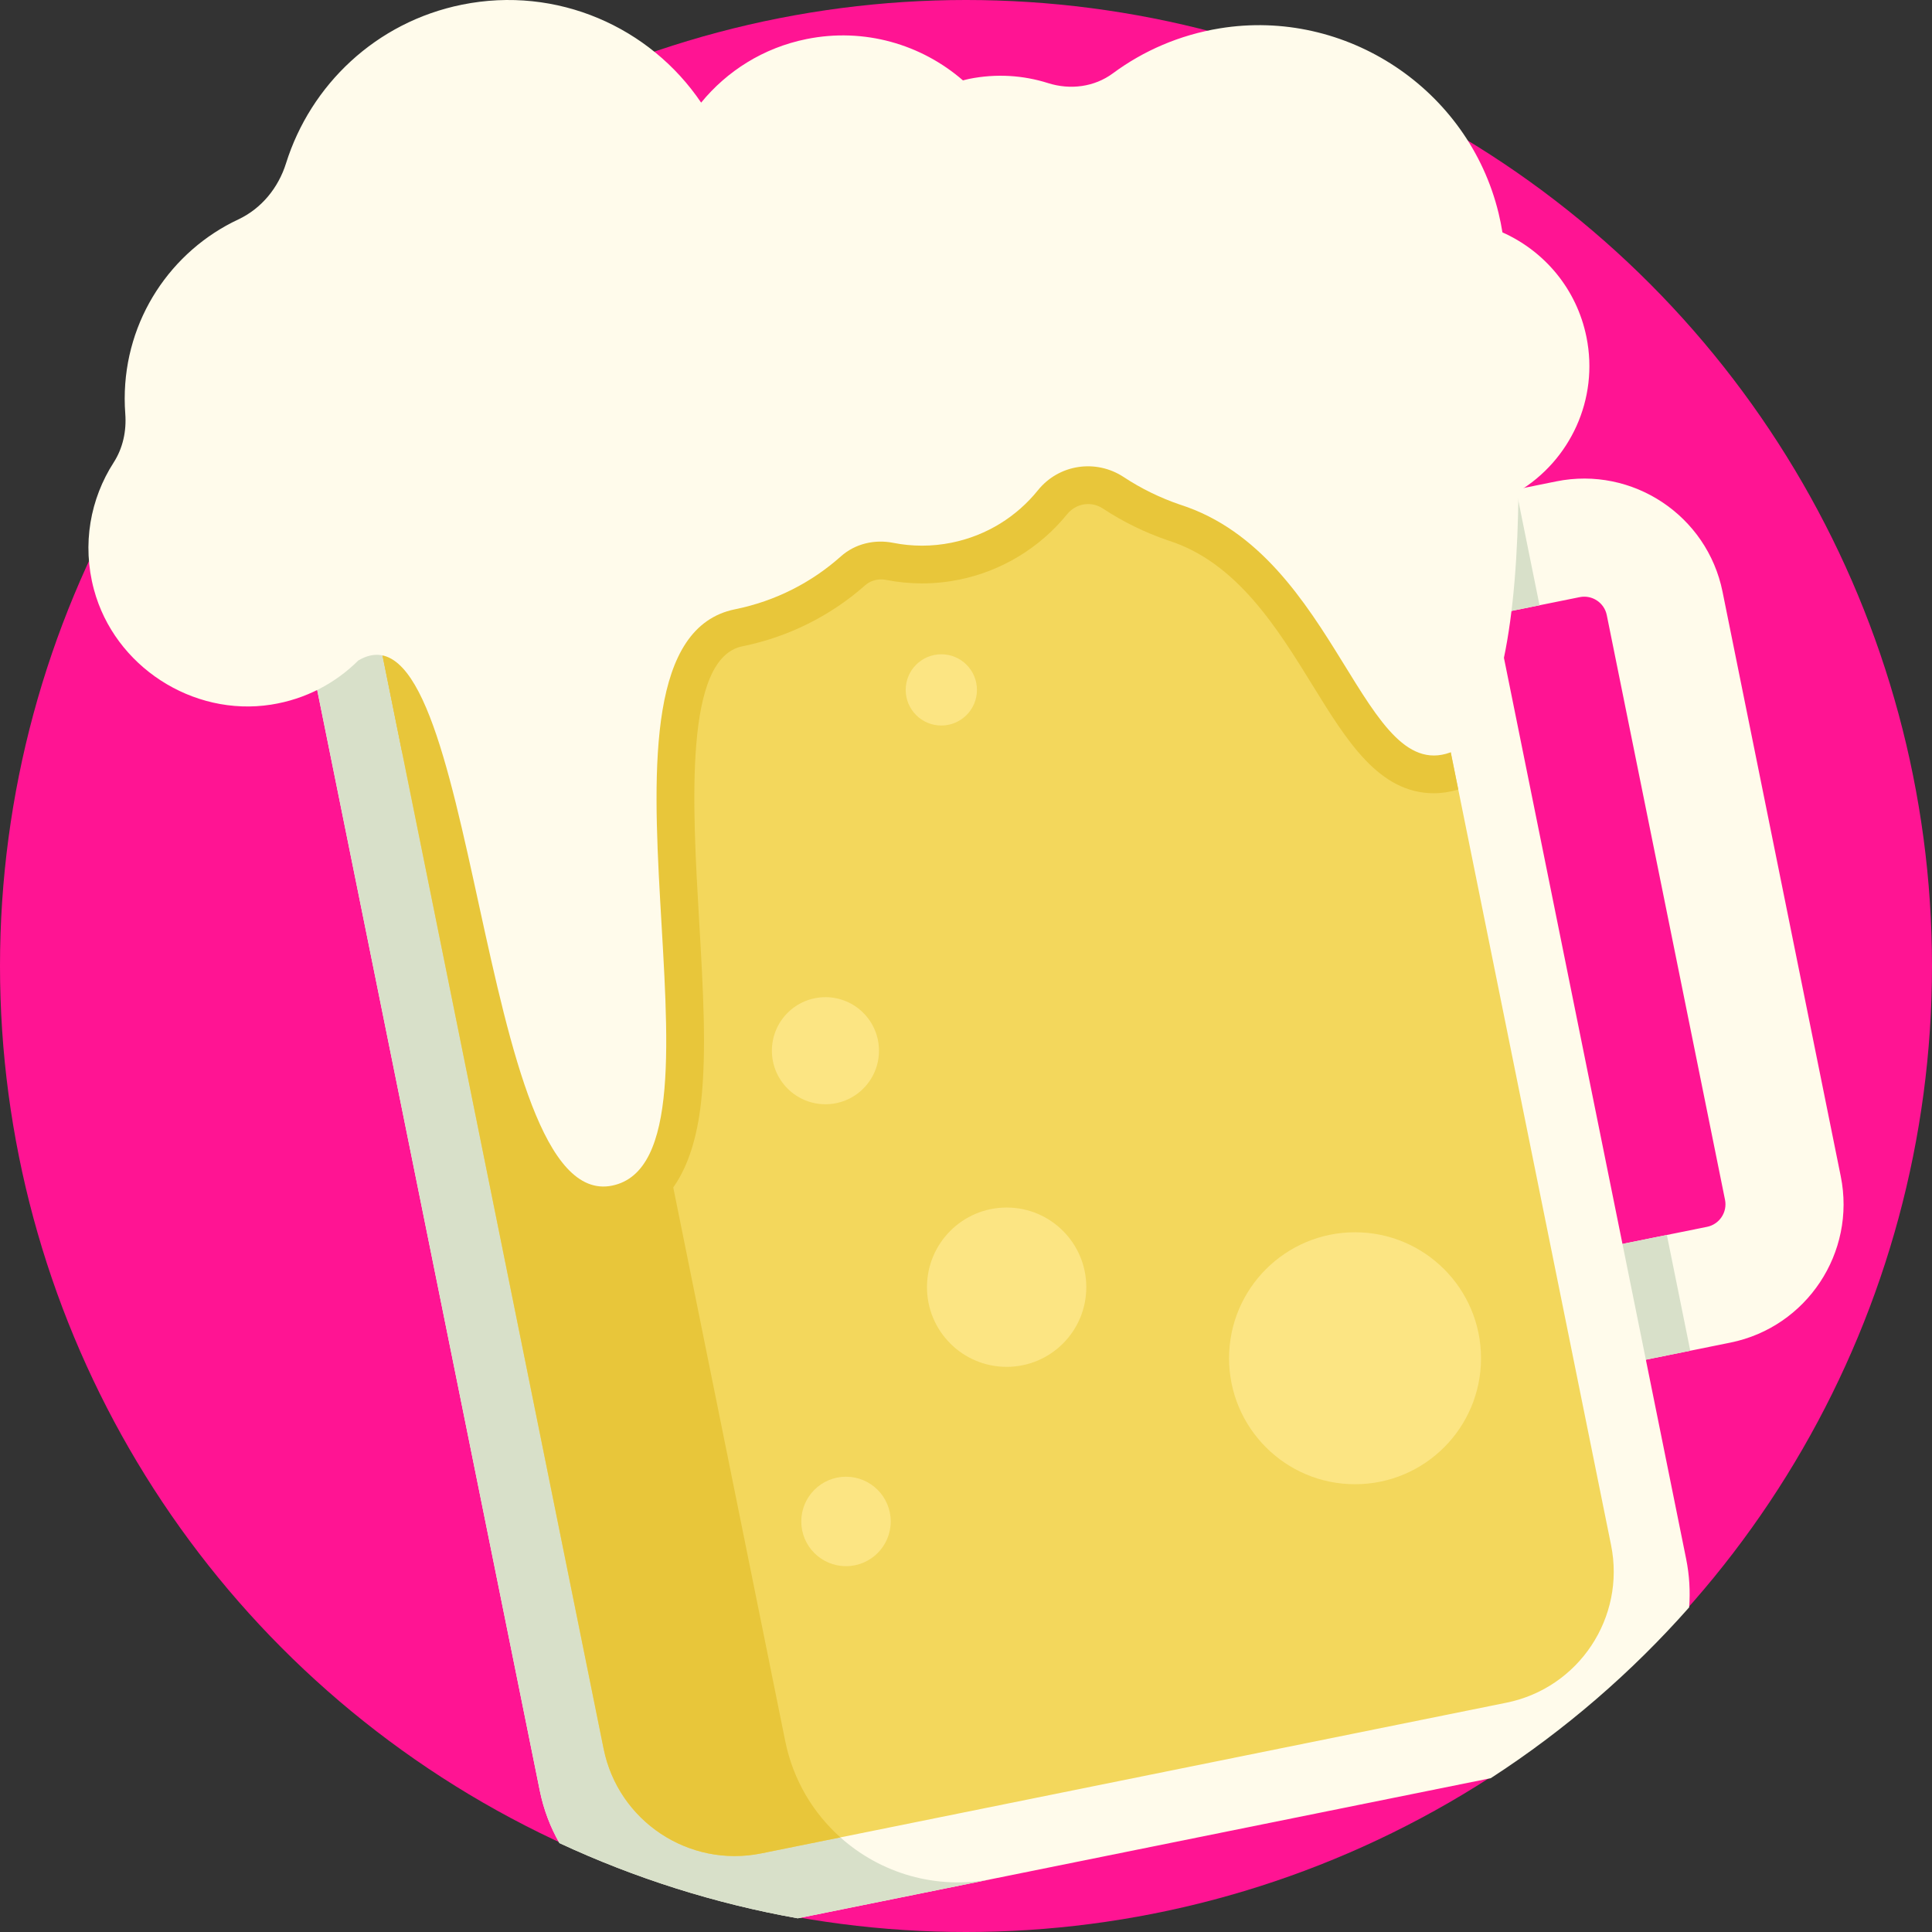 <?xml version="1.0" encoding="iso-8859-1"?>
<!-- Generator: Adobe Illustrator 19.0.0, SVG Export Plug-In . SVG Version: 6.00 Build 0)  -->
<svg version="1.1" id="Capa_1" xmlns="http://www.w3.org/2000/svg" xmlns:xlink="http://www.w3.org/1999/xlink" x="0px" y="0px"
	 viewBox="0 0 512 512" style="enable-background:new 0 0 512 512;" xml:space="preserve">
<rect x="0" y="0" width="512" height="512" fill="#333333" stroke="none"/>
<circle style="fill:#FF1493;" cx="256" cy="256" r="256"/>
<path style="fill:#FFFBEB;" d="M458.587,355.801l-81.052,16.391c-8.471,1.713-16.728-3.766-18.441-12.237
	s3.766-16.728,12.237-18.441l81.052-16.391c3.292-0.666,5.427-3.885,4.762-7.176L425.812,163.01
	c-0.666-3.292-3.884-5.428-7.176-4.762l-81.052,16.391c-8.471,1.713-16.727-3.765-18.441-12.237
	c-1.713-8.471,3.766-16.728,12.237-18.441l81.052-16.391c20.206-4.086,39.971,9.029,44.057,29.236l31.333,154.937
	C491.909,331.951,478.793,351.715,458.587,355.801z"/>
<g>
	<path style="fill:#D8E0C9;" d="M319.144,162.403c1.713,8.472,9.97,13.95,18.441,12.237l70.405-14.238l-6.204-30.677l-70.405,14.238
		C322.91,145.675,317.431,153.932,319.144,162.403z"/>
	<path style="fill:#D8E0C9;" d="M441.737,327.277l-70.405,14.238c-8.471,1.713-13.95,9.97-12.237,18.441s9.97,13.95,18.441,12.237
		l70.405-14.238L441.737,327.277z"/>
</g>
<path style="fill:#FFFBEB;" d="M447.64,425.97c-15.26,17.26-32.9,32.53-52.58,45.27l-131.93,26.67l-51.71,10.46h-0.01
	c-21.97-3.9-43.19-10.64-63.15-19.93c-2.41-4.22-4.19-8.88-5.21-13.9L84.06,182.85l-9.45-46.73c-0.72-3.56,1.59-7.03,5.15-7.75
	l65.04-13.15l225.85-45.68c3.56-0.72,7.04,1.59,7.76,5.15l11.61,57.41l6.2,30.68l2.34,11.56l31.41,155.31v0.01l6.2,30.67
	l10.67,52.77C447.72,417.44,447.96,421.76,447.64,425.97z"/>
<path style="fill:#D8E0C9;" d="M263.13,497.91l-51.71,10.46h-0.01c-21.97-3.9-43.19-10.64-63.15-19.93
	c-2.41-4.22-4.19-8.88-5.21-13.9L84.06,182.85l-9.45-46.73c-0.72-3.56,1.59-7.03,5.15-7.75l65.04-13.15
	c-3.57,0.72-5.87,4.19-5.15,7.75l2.42,11.96l32.82,162.28l3.53,17.45l29.67,146.73c0.1,0.51,0.22,1.02,0.34,1.53
	c0.12,0.52,0.25,1.04,0.39,1.55c0.09,0.31,0.18,0.63,0.27,0.94c0.2,0.68,0.41,1.36,0.65,2.02c0.14,0.42,0.29,0.83,0.44,1.23
	c0.04,0.12,0.08,0.23,0.13,0.35c0.2,0.52,0.41,1.03,0.63,1.54c0.25,0.58,0.51,1.15,0.78,1.72s0.55,1.12,0.84,1.67
	c0,0.01,0.01,0.02,0.01,0.03c0.29,0.54,0.58,1.07,0.89,1.6c0.03,0.05,0.06,0.11,0.09,0.16c0.25,0.43,0.51,0.85,0.77,1.27
	c0.09,0.15,0.18,0.29,0.28,0.43c0.27,0.43,0.55,0.85,0.85,1.27c0.27,0.4,0.56,0.8,0.85,1.19c0.11,0.15,0.22,0.3,0.33,0.44
	c0.28,0.38,0.58,0.76,0.88,1.13l0.15,0.18c0.36,0.45,0.73,0.89,1.11,1.32c0.45,0.5,0.9,0.99,1.35,1.47c0.38,0.4,0.77,0.78,1.16,1.16
	c0.47,0.46,0.95,0.91,1.43,1.34h0.01C233.32,496.42,248.12,500.95,263.13,497.91z"/>
<path style="fill:#F3D75C;" d="M201.745,491.167c-19.192,3.881-37.897-8.531-41.778-27.723L96.93,151.728
	c-0.823-4.071,1.809-8.038,5.88-8.861l252.238-51.009c4.071-0.823,8.038,1.809,8.861,5.88l63.038,311.716
	c3.881,19.192-8.531,37.897-27.723,41.778L201.745,491.167z"/>
<g>
	<path style="fill:#E8C63A;" d="M142.069,134.927l-39.259,7.939c-4.071,0.823-6.703,4.791-5.88,8.861l63.038,311.716
		c3.881,19.192,22.586,31.604,41.778,27.723l20.965-4.24c-7.251-6.483-12.546-15.276-14.622-25.542L142.069,134.927z"/>
	<path style="fill:#E8C63A;" d="M363.908,97.737c-0.823-4.071-4.791-6.703-8.861-5.88l-252.237,51.01
		c-4.071,0.823-6.703,4.791-5.88,8.861l9.516,47.057c0.247,0.745,0.496,1.515,0.752,2.332c3.487,11.171,6.551,25.208,9.795,40.069
		c4.067,18.635,8.273,37.904,13.7,52.787c4.77,13.082,12.987,30.473,29.21,30.471c1.412,0,2.849-0.146,4.269-0.433
		c12.269-2.482,19.543-13.235,21.621-31.958c1.5-13.517,0.529-30.166-0.499-47.793c-1.814-31.117-4.073-69.843,11.475-72.989
		c12.076-2.443,23.317-8.033,32.51-16.165c1.135-1.004,2.637-1.557,4.229-1.557c0.438,0,0.877,0.042,1.305,0.127
		c3.131,0.618,6.335,0.932,9.524,0.932c3.283,0,6.592-0.333,9.832-0.988c11.235-2.273,21.393-8.423,28.602-17.317
		c1.403-1.732,3.442-2.726,5.592-2.726c1.384,0,2.748,0.417,3.946,1.208c5.314,3.505,11.1,6.338,17.195,8.418l0.191,0.063
		c18.062,5.76,28.794,23.167,38.263,38.526c9.013,14.619,17.524,28.427,32.031,28.426c0.002,0,0.005,0,0.007,0
		c2.144-0.001,4.307-0.337,6.461-0.987L363.908,97.737z"/>
</g>
<g>
	<circle style="fill:#FCE583;" cx="266.77" cy="341.12" r="21.11"/>
	<circle style="fill:#FCE583;" cx="218.75" cy="278.45" r="14.189"/>
	<circle style="fill:#FCE583;" cx="224.2" cy="403.2" r="11.853"/>
	<circle style="fill:#FCE583;" cx="359.1" cy="359.95" r="33.385"/>
	<circle style="fill:#FCE583;" cx="249.46" cy="182.83" r="9.44"/>
</g>
<path style="fill:#FFFBEB;" d="M420.428,89.319c-2.587-12.785-11.193-22.807-22.266-27.737c-0.27-1.681-0.605-3.365-1.013-5.05
	c-7.962-32.913-40.454-54.473-73.875-49.022c-10.668,1.74-20.267,5.945-28.342,11.92c-4.933,3.65-11.335,4.447-17.185,2.593
	c-6.561-2.08-13.726-2.572-20.951-1.11c-0.544,0.11-1.067,0.263-1.602,0.393c-10.989-9.535-26.116-14.057-41.478-10.949
	c-11.422,2.311-21.066,8.472-27.908,16.84c-13.525-20.034-38.207-31.053-63.376-25.96C99.607,5.856,82.305,22.529,75.798,43.283
	c-2.035,6.49-6.5,11.986-12.657,14.874c-17.774,8.338-30.095,26.46-30.095,47.484c0,1.346,0.052,2.68,0.153,4
	c0.348,4.538-0.615,9.102-3.079,12.929c-6.16,9.566-8.463,21.628-5.225,33.671c5.466,20.332,26.122,33.739,46.925,30.499
	c9.174-1.429,17.118-5.702,23.165-11.734l0.009,0.006c31.896-18.718,31.163,146.487,67.193,139.196
	c36.03-7.29-12.867-143.541,32.597-152.74c10.822-2.19,20.365-7.161,28.049-14.014c3.775-3.367,8.931-4.577,13.893-3.593
	c4.96,0.983,10.192,1.023,15.458-0.043c9.383-1.899,17.309-6.981,22.881-13.894c5.552-6.888,15.361-8.36,22.747-3.488
	c4.625,3.051,9.643,5.501,14.92,7.302c42.209,13.46,48.393,76.009,72.677,65.239c12.57-5.575,16.688-36.539,17.004-68.739
	C416.073,122.02,423.77,105.837,420.428,89.319z"/>
</svg>

